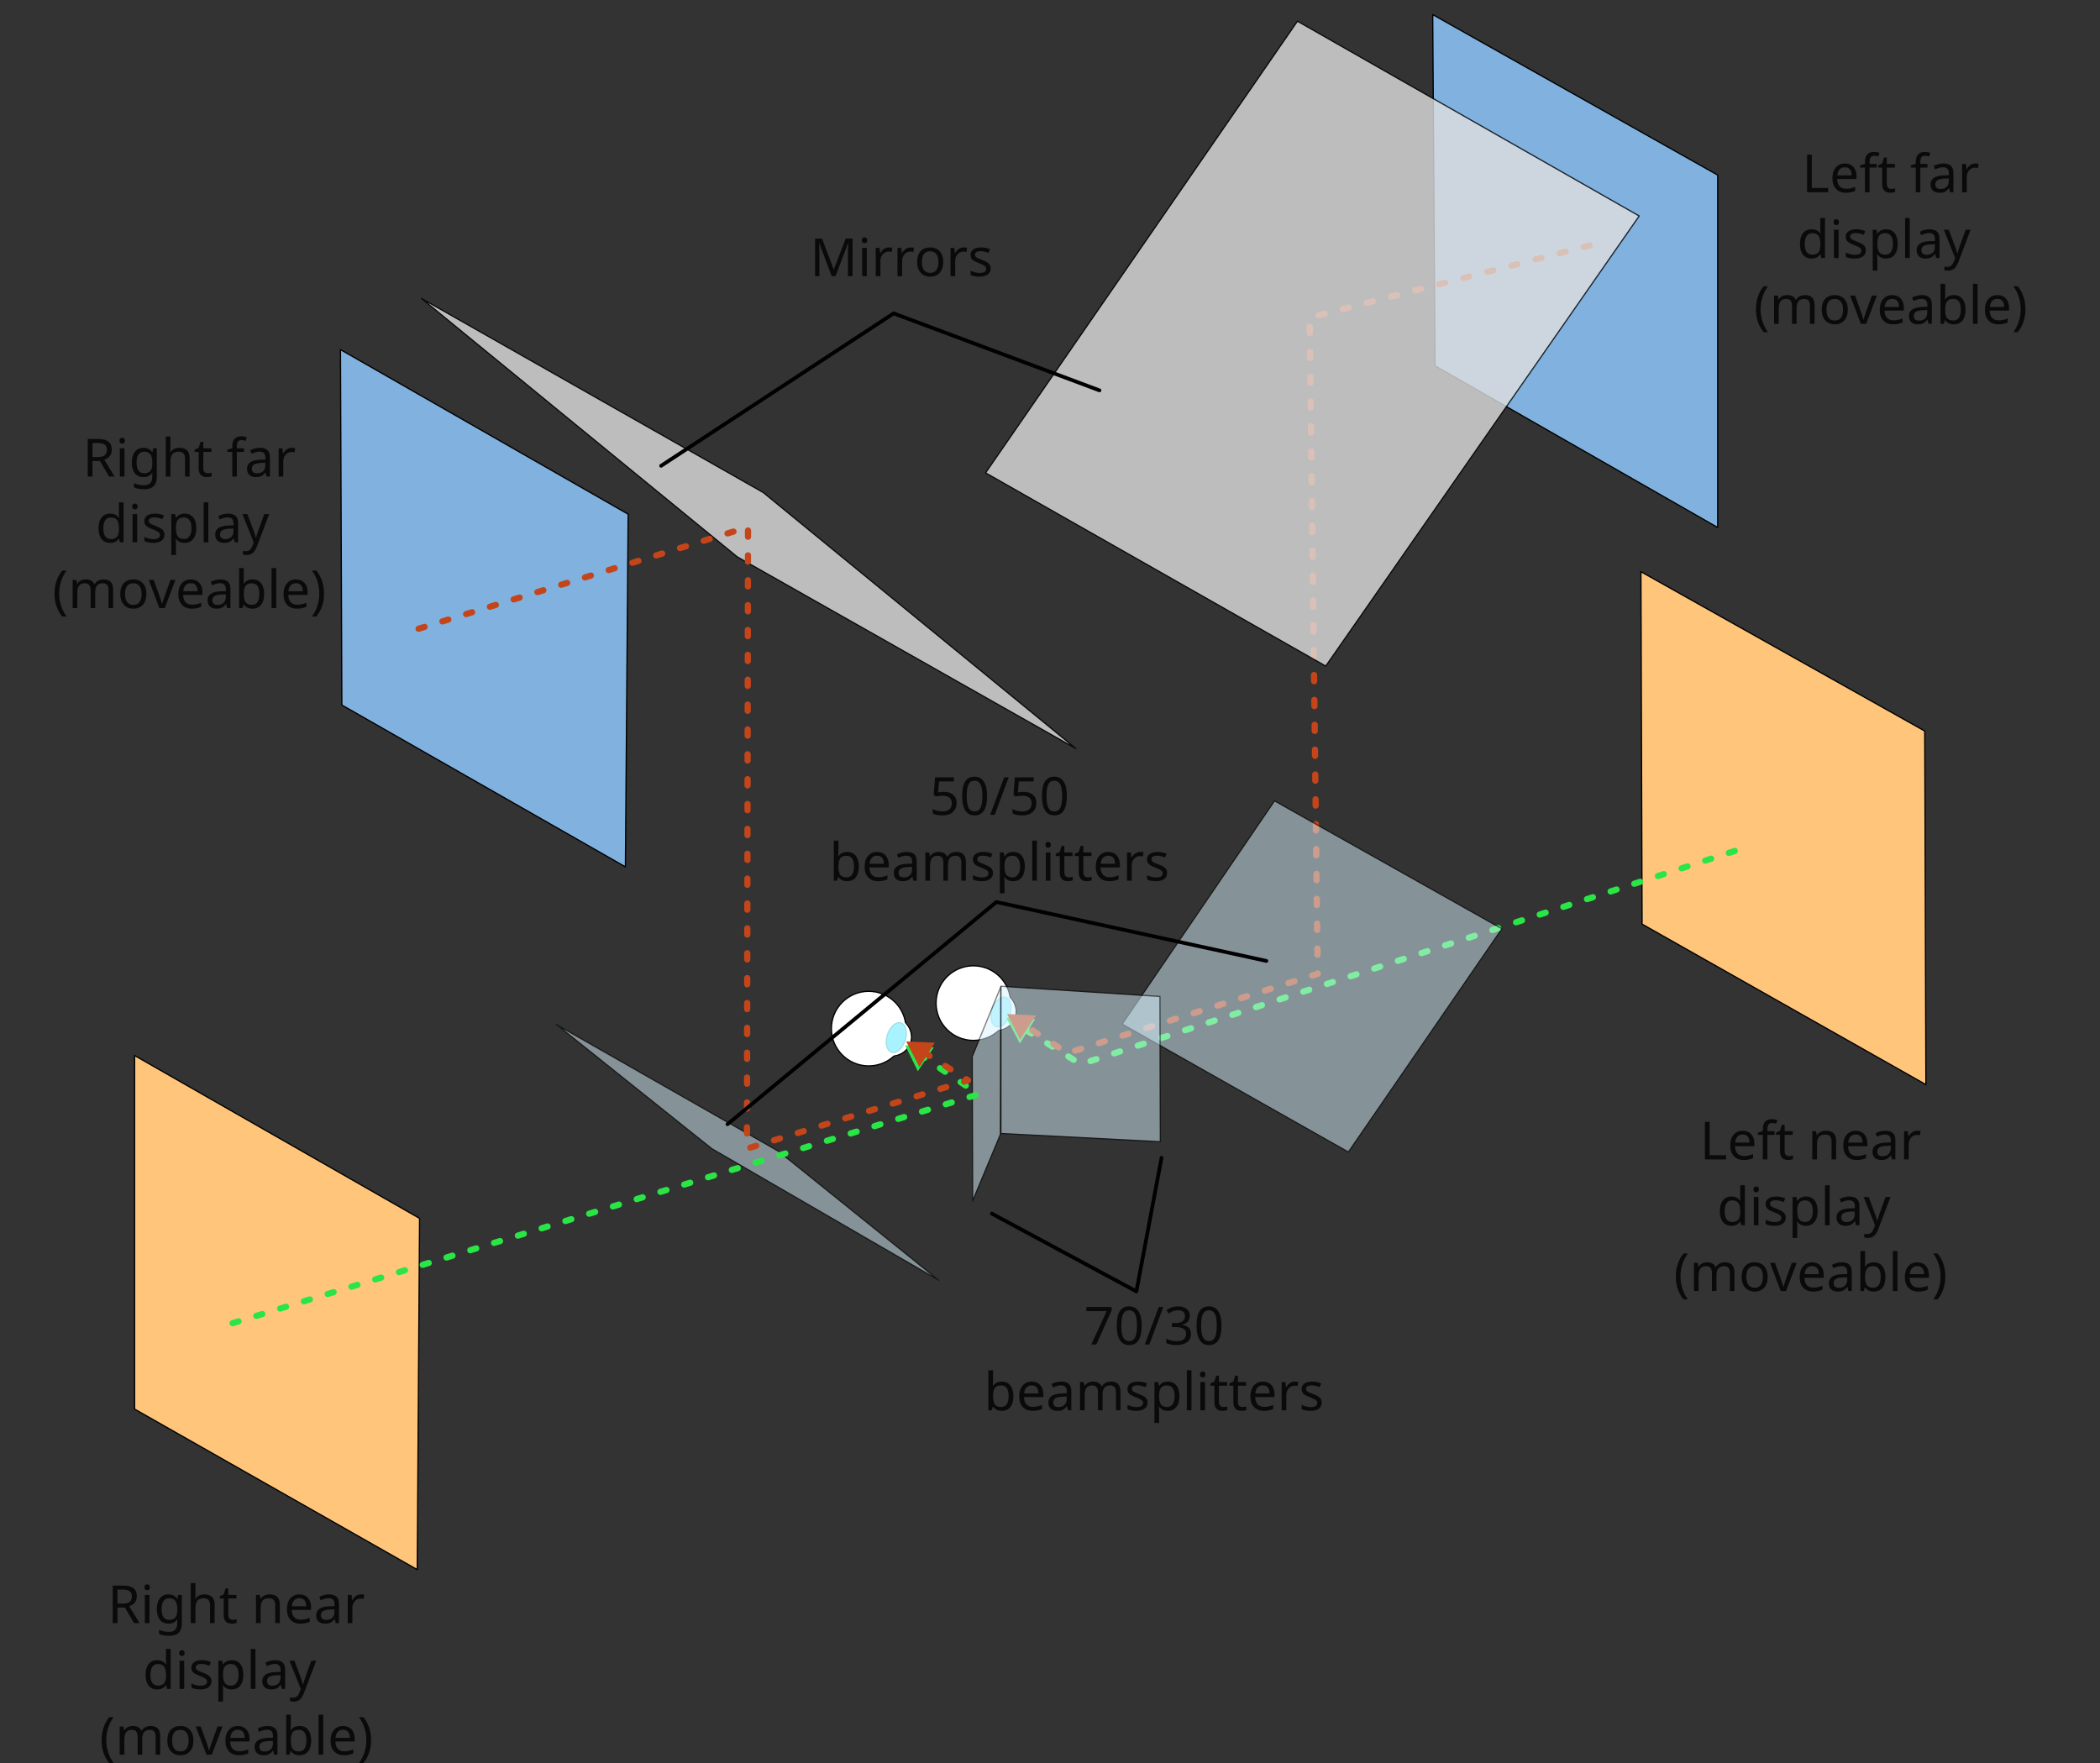 <?xml version="1.0" encoding="UTF-8" standalone="no"?>
<svg
   width="478.725pt"
   height="401.944pt"
   viewBox="0 0 478.725 401.944"
   version="1.1"
   id="svg14757"
   xmlns:xlink="http://www.w3.org/1999/xlink"
   xmlns="http://www.w3.org/2000/svg"
   xmlns:svg="http://www.w3.org/2000/svg">
  <rect x="0" y="0" width="478.725" height="401.944" fill="#333333" stroke="none"/>
  <defs
     id="defs14657">
    <filter
       id="filter-remove-color"
       x="0"
       y="0"
       width="1"
       height="1">
      <feColorMatrix
         color-interpolation-filters="sRGB"
         values="0 0 0 0 1 0 0 0 0 1 0 0 0 0 1 0 0 0 1 0"
         id="feColorMatrix14079" />
    </filter>
    <g
       id="g14170">
      <g
         id="glyph-0-0">
        <path
           d="M 1.125 -8.562 L 6.062 -8.562 L 6.062 0 L 1.125 0 Z M 1.734 -0.609 L 5.453 -0.609 L 5.453 -7.953 L 1.734 -7.953 Z M 1.734 -0.609 "
           id="path14082" />
      </g>
      <g
         id="glyph-0-1">
        <path
           d="M 2.25 -4.453 L 3.531 -4.453 C 4.227 -4.453 4.734 -4.586 5.047 -4.859 C 5.367 -5.141 5.531 -5.547 5.531 -6.078 C 5.531 -6.617 5.367 -7.016 5.047 -7.266 C 4.723 -7.516 4.195 -7.641 3.469 -7.641 L 2.25 -7.641 Z M 2.25 -3.547 L 2.25 0 L 1.172 0 L 1.172 -8.562 L 3.531 -8.562 C 4.594 -8.562 5.379 -8.359 5.891 -7.953 C 6.398 -7.555 6.656 -6.953 6.656 -6.141 C 6.656 -5.004 6.082 -4.238 4.938 -3.844 L 7.281 0 L 6.031 0 L 3.953 -3.547 Z M 2.25 -3.547 "
           id="path14085" />
      </g>
      <g
         id="glyph-0-2">
        <path
           d="M 2.078 0 L 1.016 0 L 1.016 -6.438 L 2.078 -6.438 Z M 0.938 -8.172 C 0.938 -8.41 0.992 -8.582 1.109 -8.688 C 1.234 -8.789 1.383 -8.844 1.562 -8.844 C 1.727 -8.844 1.867 -8.789 1.984 -8.688 C 2.109 -8.582 2.172 -8.41 2.172 -8.172 C 2.172 -7.941 2.109 -7.77 1.984 -7.656 C 1.867 -7.551 1.727 -7.5 1.562 -7.5 C 1.383 -7.5 1.234 -7.551 1.109 -7.656 C 0.992 -7.77 0.938 -7.941 0.938 -8.172 Z M 0.938 -8.172 "
           id="path14088" />
      </g>
      <g
         id="glyph-0-3">
        <path
           d="M 3.469 -0.75 C 4.113 -0.75 4.582 -0.922 4.875 -1.266 C 5.176 -1.617 5.328 -2.18 5.328 -2.953 L 5.328 -3.203 C 5.328 -4.066 5.176 -4.691 4.875 -5.078 C 4.582 -5.473 4.109 -5.672 3.453 -5.672 C 2.91 -5.672 2.488 -5.457 2.188 -5.031 C 1.895 -4.602 1.75 -3.988 1.75 -3.188 C 1.75 -2.395 1.891 -1.789 2.172 -1.375 C 2.461 -0.957 2.895 -0.75 3.469 -0.75 Z M 5.312 -0.062 L 5.344 -0.844 L 5.297 -0.844 C 4.867 -0.195 4.207 0.125 3.312 0.125 C 2.477 0.125 1.828 -0.164 1.359 -0.75 C 0.891 -1.332 0.656 -2.148 0.656 -3.203 C 0.656 -4.242 0.891 -5.062 1.359 -5.656 C 1.836 -6.25 2.484 -6.547 3.297 -6.547 C 4.172 -6.547 4.844 -6.223 5.312 -5.578 L 5.375 -5.578 L 5.516 -6.438 L 6.359 -6.438 L 6.359 0.109 C 6.359 1.023 6.125 1.719 5.656 2.188 C 5.188 2.656 4.461 2.891 3.484 2.891 C 2.547 2.891 1.773 2.75 1.172 2.469 L 1.172 1.5 C 1.797 1.832 2.586 2 3.547 2 C 4.086 2 4.516 1.836 4.828 1.516 C 5.148 1.203 5.312 0.758 5.312 0.188 Z M 5.312 -0.062 "
           id="path14091" />
      </g>
      <g
         id="glyph-0-4">
        <path
           d="M 5.406 0 L 5.406 -4.109 C 5.406 -4.641 5.285 -5.031 5.047 -5.281 C 4.816 -5.539 4.457 -5.672 3.969 -5.672 C 3.312 -5.672 2.832 -5.488 2.531 -5.125 C 2.227 -4.758 2.078 -4.16 2.078 -3.328 L 2.078 0 L 1.016 0 L 1.016 -9.125 L 2.078 -9.125 L 2.078 -6.453 C 2.078 -6.098 2.055 -5.797 2.016 -5.547 L 2.094 -5.547 C 2.281 -5.859 2.547 -6.102 2.891 -6.281 C 3.242 -6.457 3.645 -6.547 4.094 -6.547 C 4.875 -6.547 5.461 -6.359 5.859 -5.984 C 6.254 -5.609 6.453 -5.008 6.453 -4.188 L 6.453 0 Z M 5.406 0 "
           id="path14094" />
      </g>
      <g
         id="glyph-0-5">
        <path
           d="M 3.172 -0.75 C 3.305 -0.75 3.461 -0.758 3.641 -0.781 C 3.828 -0.812 3.969 -0.844 4.062 -0.875 L 4.062 -0.078 C 3.969 -0.023 3.816 0.02 3.609 0.062 C 3.41 0.102 3.203 0.125 2.984 0.125 C 1.734 0.125 1.109 -0.539 1.109 -1.875 L 1.109 -5.609 L 0.188 -5.609 L 0.188 -6.125 L 1.109 -6.547 L 1.531 -7.906 L 2.156 -7.906 L 2.156 -6.438 L 4.016 -6.438 L 4.016 -5.609 L 2.156 -5.609 L 2.156 -1.906 C 2.156 -1.531 2.242 -1.242 2.422 -1.047 C 2.609 -0.848 2.859 -0.75 3.172 -0.75 Z M 3.172 -0.75 "
           id="path14097" />
      </g>
      <g
         id="glyph-0-6" />
      <g
         id="glyph-0-7">
        <path
           d="M 3.984 -5.609 L 2.359 -5.609 L 2.359 0 L 1.312 0 L 1.312 -5.609 L 0.188 -5.609 L 0.188 -6.109 L 1.312 -6.469 L 1.312 -6.844 C 1.312 -7.625 1.477 -8.207 1.812 -8.594 C 2.156 -8.988 2.688 -9.188 3.406 -9.188 C 3.812 -9.188 4.223 -9.113 4.641 -8.969 L 4.359 -8.141 C 4.004 -8.254 3.688 -8.312 3.406 -8.312 C 3.051 -8.312 2.785 -8.191 2.609 -7.953 C 2.441 -7.723 2.359 -7.352 2.359 -6.844 L 2.359 -6.438 L 3.984 -6.438 Z M 3.984 -5.609 "
           id="path14101" />
      </g>
      <g
         id="glyph-0-8">
        <path
           d="M 5 0 L 4.781 -0.922 L 4.734 -0.922 C 4.422 -0.516 4.102 -0.238 3.781 -0.094 C 3.469 0.051 3.066 0.125 2.578 0.125 C 1.941 0.125 1.441 -0.039 1.078 -0.375 C 0.723 -0.707 0.547 -1.176 0.547 -1.781 C 0.547 -3.094 1.578 -3.781 3.641 -3.844 L 4.734 -3.875 L 4.734 -4.266 C 4.734 -4.754 4.625 -5.113 4.406 -5.344 C 4.195 -5.57 3.863 -5.688 3.406 -5.688 C 3.062 -5.688 2.738 -5.633 2.438 -5.531 C 2.133 -5.438 1.848 -5.328 1.578 -5.203 L 1.266 -5.984 C 1.586 -6.16 1.938 -6.297 2.312 -6.391 C 2.695 -6.492 3.078 -6.547 3.453 -6.547 C 4.234 -6.547 4.812 -6.375 5.188 -6.031 C 5.57 -5.688 5.766 -5.141 5.766 -4.391 L 5.766 0 Z M 2.812 -0.734 C 3.406 -0.734 3.867 -0.891 4.203 -1.203 C 4.547 -1.523 4.719 -1.977 4.719 -2.562 L 4.719 -3.141 L 3.766 -3.109 C 3.023 -3.078 2.484 -2.957 2.141 -2.75 C 1.805 -2.539 1.641 -2.219 1.641 -1.781 C 1.641 -1.438 1.742 -1.176 1.953 -1 C 2.16 -0.82 2.445 -0.734 2.812 -0.734 Z M 2.812 -0.734 "
           id="path14104" />
      </g>
      <g
         id="glyph-0-9">
        <path
           d="M 4.016 -6.547 C 4.305 -6.547 4.562 -6.523 4.781 -6.484 L 4.641 -5.516 C 4.41 -5.566 4.18 -5.594 3.953 -5.594 C 3.609 -5.594 3.289 -5.5 3 -5.312 C 2.707 -5.125 2.477 -4.863 2.312 -4.531 C 2.156 -4.195 2.078 -3.832 2.078 -3.438 L 2.078 0 L 1.016 0 L 1.016 -6.438 L 1.891 -6.438 L 2 -5.25 L 2.047 -5.25 C 2.297 -5.676 2.586 -6 2.922 -6.219 C 3.254 -6.438 3.617 -6.547 4.016 -6.547 Z M 4.016 -6.547 "
           id="path14107" />
      </g>
      <g
         id="glyph-0-10">
        <path
           d="M 3.297 0.125 C 2.461 0.125 1.812 -0.164 1.344 -0.75 C 0.883 -1.332 0.656 -2.148 0.656 -3.203 C 0.656 -4.254 0.883 -5.07 1.344 -5.656 C 1.812 -6.25 2.469 -6.547 3.312 -6.547 C 4.176 -6.547 4.836 -6.234 5.297 -5.609 L 5.375 -5.609 C 5.363 -5.68 5.348 -5.832 5.328 -6.062 C 5.305 -6.301 5.297 -6.461 5.297 -6.547 L 5.297 -9.125 L 6.359 -9.125 L 6.359 0 L 5.516 0 L 5.344 -0.859 L 5.297 -0.859 C 4.848 -0.203 4.18 0.125 3.297 0.125 Z M 3.469 -0.75 C 4.113 -0.75 4.582 -0.926 4.875 -1.281 C 5.164 -1.633 5.312 -2.207 5.312 -3 L 5.312 -3.188 C 5.312 -4.082 5.16 -4.719 4.859 -5.094 C 4.566 -5.477 4.098 -5.672 3.453 -5.672 C 2.91 -5.672 2.488 -5.457 2.188 -5.031 C 1.895 -4.602 1.75 -3.988 1.75 -3.188 C 1.75 -2.383 1.895 -1.773 2.188 -1.359 C 2.488 -0.953 2.914 -0.75 3.469 -0.75 Z M 3.469 -0.75 "
           id="path14110" />
      </g>
      <g
         id="glyph-0-11">
        <path
           d="M 5.203 -1.781 C 5.203 -1.176 4.977 -0.707 4.531 -0.375 C 4.082 -0.039 3.453 0.125 2.641 0.125 C 1.797 0.125 1.125 -0.008 0.625 -0.281 L 0.625 -1.25 C 1.332 -0.906 2.016 -0.734 2.672 -0.734 C 3.203 -0.734 3.586 -0.816 3.828 -0.984 C 4.066 -1.16 4.188 -1.395 4.188 -1.688 C 4.188 -1.938 4.07 -2.148 3.844 -2.328 C 3.613 -2.504 3.203 -2.707 2.609 -2.938 C 1.992 -3.164 1.562 -3.363 1.312 -3.531 C 1.07 -3.695 0.895 -3.883 0.781 -4.094 C 0.664 -4.301 0.609 -4.551 0.609 -4.844 C 0.609 -5.375 0.82 -5.789 1.25 -6.094 C 1.688 -6.395 2.281 -6.547 3.031 -6.547 C 3.758 -6.547 4.441 -6.406 5.078 -6.125 L 4.719 -5.281 C 4.062 -5.551 3.473 -5.688 2.953 -5.688 C 2.516 -5.688 2.18 -5.617 1.953 -5.484 C 1.734 -5.348 1.625 -5.156 1.625 -4.906 C 1.625 -4.676 1.719 -4.484 1.906 -4.328 C 2.102 -4.172 2.562 -3.957 3.281 -3.688 C 3.812 -3.488 4.203 -3.301 4.453 -3.125 C 4.711 -2.957 4.898 -2.766 5.016 -2.547 C 5.141 -2.336 5.203 -2.082 5.203 -1.781 Z M 5.203 -1.781 "
           id="path14113" />
      </g>
      <g
         id="glyph-0-12">
        <path
           d="M 4.062 0.125 C 3.195 0.125 2.535 -0.188 2.078 -0.812 L 2 -0.812 L 2.031 -0.578 C 2.062 -0.273 2.078 -0.004 2.078 0.234 L 2.078 2.891 L 1.016 2.891 L 1.016 -6.438 L 1.891 -6.438 L 2.031 -5.562 L 2.078 -5.562 C 2.328 -5.906 2.613 -6.156 2.938 -6.312 C 3.27 -6.469 3.648 -6.547 4.078 -6.547 C 4.91 -6.547 5.555 -6.254 6.016 -5.672 C 6.484 -5.098 6.719 -4.285 6.719 -3.234 C 6.719 -2.18 6.484 -1.359 6.016 -0.766 C 5.555 -0.172 4.906 0.125 4.062 0.125 Z M 3.891 -5.672 C 3.254 -5.672 2.797 -5.488 2.516 -5.125 C 2.234 -4.77 2.086 -4.207 2.078 -3.438 L 2.078 -3.234 C 2.078 -2.359 2.219 -1.723 2.5 -1.328 C 2.789 -0.941 3.266 -0.75 3.922 -0.75 C 4.453 -0.75 4.867 -0.969 5.172 -1.406 C 5.473 -1.844 5.625 -2.453 5.625 -3.234 C 5.625 -4.023 5.473 -4.629 5.172 -5.047 C 4.867 -5.461 4.441 -5.672 3.891 -5.672 Z M 3.891 -5.672 "
           id="path14116" />
      </g>
      <g
         id="glyph-0-13">
        <path
           d="M 2.078 0 L 1.016 0 L 1.016 -9.125 L 2.078 -9.125 Z M 2.078 0 "
           id="path14119" />
      </g>
      <g
         id="glyph-0-14">
        <path
           d="M 0.016 -6.438 L 1.141 -6.438 L 2.531 -2.766 C 2.82 -1.973 3.004 -1.391 3.078 -1.016 L 3.125 -1.016 C 3.156 -1.16 3.234 -1.43 3.359 -1.828 C 3.484 -2.223 3.586 -2.539 3.672 -2.781 L 4.984 -6.438 L 6.125 -6.438 L 3.344 0.891 C 3.07 1.598 2.75 2.109 2.375 2.422 C 2.008 2.734 1.555 2.891 1.016 2.891 C 0.711 2.891 0.422 2.852 0.141 2.781 L 0.141 1.953 C 0.328 1.992 0.562 2.016 0.844 2.016 C 1.176 2.016 1.457 1.922 1.688 1.734 C 1.926 1.547 2.117 1.258 2.266 0.875 L 2.609 0.031 Z M 0.016 -6.438 "
           id="path14122" />
      </g>
      <g
         id="glyph-0-15">
        <path
           d="M 0.484 -3.281 C 0.484 -4.32 0.633 -5.289 0.938 -6.188 C 1.238 -7.094 1.676 -7.883 2.25 -8.562 L 3.234 -8.562 C 2.672 -7.812 2.25 -6.984 1.969 -6.078 C 1.688 -5.18 1.547 -4.254 1.547 -3.297 C 1.547 -2.359 1.691 -1.441 1.984 -0.547 C 2.273 0.348 2.691 1.164 3.234 1.906 L 2.25 1.906 C 1.676 1.238 1.238 0.461 0.938 -0.422 C 0.633 -1.316 0.484 -2.27 0.484 -3.281 Z M 0.484 -3.281 "
           id="path14125" />
      </g>
      <g
         id="glyph-0-16">
        <path
           d="M 9.203 0 L 9.203 -4.141 C 9.203 -5.16 8.77 -5.672 7.906 -5.672 C 7.301 -5.672 6.859 -5.492 6.578 -5.141 C 6.297 -4.797 6.156 -4.266 6.156 -3.547 L 6.156 0 L 5.109 0 L 5.109 -4.141 C 5.109 -4.648 5 -5.031 4.781 -5.281 C 4.57 -5.539 4.242 -5.672 3.797 -5.672 C 3.203 -5.672 2.766 -5.488 2.484 -5.125 C 2.211 -4.758 2.078 -4.16 2.078 -3.328 L 2.078 0 L 1.016 0 L 1.016 -6.438 L 1.875 -6.438 L 2.031 -5.562 L 2.094 -5.562 C 2.27 -5.875 2.523 -6.113 2.859 -6.281 C 3.191 -6.457 3.566 -6.547 3.984 -6.547 C 4.992 -6.547 5.648 -6.188 5.953 -5.469 L 6.016 -5.469 C 6.223 -5.812 6.504 -6.078 6.859 -6.266 C 7.211 -6.453 7.617 -6.547 8.078 -6.547 C 8.805 -6.547 9.348 -6.359 9.703 -5.984 C 10.066 -5.609 10.25 -5.008 10.25 -4.188 L 10.25 0 Z M 9.203 0 "
           id="path14128" />
      </g>
      <g
         id="glyph-0-17">
        <path
           d="M 6.609 -3.234 C 6.609 -2.18 6.344 -1.359 5.812 -0.766 C 5.281 -0.172 4.547 0.125 3.609 0.125 C 3.023 0.125 2.508 -0.008 2.062 -0.281 C 1.613 -0.562 1.266 -0.953 1.016 -1.453 C 0.773 -1.961 0.656 -2.555 0.656 -3.234 C 0.656 -4.273 0.914 -5.086 1.438 -5.672 C 1.969 -6.254 2.707 -6.547 3.656 -6.547 C 4.562 -6.547 5.281 -6.25 5.812 -5.656 C 6.344 -5.062 6.609 -4.254 6.609 -3.234 Z M 1.75 -3.234 C 1.75 -2.422 1.906 -1.801 2.219 -1.375 C 2.539 -0.957 3.016 -0.75 3.641 -0.75 C 4.254 -0.75 4.719 -0.957 5.031 -1.375 C 5.352 -1.801 5.516 -2.422 5.516 -3.234 C 5.516 -4.035 5.352 -4.641 5.031 -5.047 C 4.707 -5.461 4.238 -5.672 3.625 -5.672 C 2.375 -5.672 1.75 -4.859 1.75 -3.234 Z M 1.75 -3.234 "
           id="path14131" />
      </g>
      <g
         id="glyph-0-18">
        <path
           d="M 2.438 0 L 0 -6.438 L 1.125 -6.438 L 2.5 -2.641 C 2.77 -1.879 2.941 -1.312 3.016 -0.938 L 3.062 -0.938 C 3.07 -0.988 3.082 -1.047 3.094 -1.109 C 3.113 -1.172 3.133 -1.238 3.156 -1.312 C 3.188 -1.395 3.332 -1.836 3.594 -2.641 L 4.969 -6.438 L 6.094 -6.438 L 3.656 0 Z M 2.438 0 "
           id="path14134" />
      </g>
      <g
         id="glyph-0-19">
        <path
           d="M 3.75 0.125 C 2.789 0.125 2.035 -0.164 1.484 -0.75 C 0.93 -1.344 0.656 -2.148 0.656 -3.172 C 0.656 -4.203 0.91 -5.02 1.422 -5.625 C 1.941 -6.238 2.633 -6.547 3.5 -6.547 C 4.312 -6.547 4.957 -6.285 5.438 -5.766 C 5.914 -5.242 6.156 -4.539 6.156 -3.656 L 6.156 -3.016 L 1.75 -3.016 C 1.77 -2.285 1.957 -1.727 2.312 -1.344 C 2.664 -0.969 3.16 -0.781 3.797 -0.781 C 4.141 -0.781 4.469 -0.812 4.781 -0.875 C 5.094 -0.938 5.453 -1.051 5.859 -1.219 L 5.859 -0.297 C 5.504 -0.148 5.172 -0.047 4.859 0.016 C 4.547 0.086 4.176 0.125 3.75 0.125 Z M 3.5 -5.688 C 2.988 -5.688 2.586 -5.523 2.297 -5.203 C 2.004 -4.879 1.832 -4.426 1.781 -3.844 L 5.047 -3.844 C 5.047 -4.445 4.91 -4.906 4.641 -5.219 C 4.367 -5.531 3.988 -5.688 3.5 -5.688 Z M 3.5 -5.688 "
           id="path14137" />
      </g>
      <g
         id="glyph-0-20">
        <path
           d="M 4.062 -6.547 C 4.914 -6.547 5.57 -6.25 6.031 -5.656 C 6.488 -5.07 6.719 -4.258 6.719 -3.219 C 6.719 -2.156 6.484 -1.332 6.016 -0.75 C 5.547 -0.164 4.895 0.125 4.062 0.125 C 3.633 0.125 3.25 0.047 2.906 -0.109 C 2.562 -0.273 2.285 -0.508 2.078 -0.812 L 2 -0.812 C 1.875 -0.344 1.801 -0.07 1.781 0 L 1.016 0 L 1.016 -9.125 L 2.078 -9.125 L 2.078 -6.906 C 2.078 -6.457 2.055 -6.016 2.016 -5.578 L 2.078 -5.578 C 2.504 -6.223 3.164 -6.547 4.062 -6.547 Z M 3.891 -5.672 C 3.242 -5.672 2.781 -5.484 2.5 -5.109 C 2.219 -4.742 2.078 -4.125 2.078 -3.25 L 2.078 -3.203 C 2.078 -2.328 2.219 -1.695 2.5 -1.312 C 2.789 -0.938 3.266 -0.75 3.922 -0.75 C 4.492 -0.75 4.922 -0.961 5.203 -1.391 C 5.484 -1.816 5.625 -2.43 5.625 -3.234 C 5.625 -4.047 5.484 -4.656 5.203 -5.062 C 4.922 -5.469 4.484 -5.672 3.891 -5.672 Z M 3.891 -5.672 "
           id="path14140" />
      </g>
      <g
         id="glyph-0-21">
        <path
           d="M 3.125 -3.281 C 3.125 -2.258 2.969 -1.301 2.656 -0.406 C 2.352 0.477 1.922 1.25 1.359 1.906 L 0.375 1.906 C 0.914 1.164 1.328 0.348 1.609 -0.547 C 1.898 -1.441 2.047 -2.359 2.047 -3.297 C 2.047 -4.254 1.906 -5.18 1.625 -6.078 C 1.344 -6.984 0.922 -7.812 0.359 -8.562 L 1.359 -8.562 C 1.93 -7.883 2.367 -7.094 2.672 -6.188 C 2.973 -5.281 3.125 -4.312 3.125 -3.281 Z M 3.125 -3.281 "
           id="path14143" />
      </g>
      <g
         id="glyph-0-22">
        <path
           d="M 5.406 0 L 5.406 -4.109 C 5.406 -4.641 5.285 -5.031 5.047 -5.281 C 4.816 -5.539 4.457 -5.672 3.969 -5.672 C 3.301 -5.672 2.816 -5.488 2.516 -5.125 C 2.223 -4.758 2.078 -4.16 2.078 -3.328 L 2.078 0 L 1.016 0 L 1.016 -6.438 L 1.875 -6.438 L 2.031 -5.562 L 2.094 -5.562 C 2.289 -5.875 2.566 -6.113 2.922 -6.281 C 3.285 -6.457 3.68 -6.547 4.109 -6.547 C 4.898 -6.547 5.488 -6.352 5.875 -5.969 C 6.258 -5.594 6.453 -5 6.453 -4.188 L 6.453 0 Z M 5.406 0 "
           id="path14146" />
      </g>
      <g
         id="glyph-0-23">
        <path
           d="M 1.172 0 L 1.172 -8.562 L 2.25 -8.562 L 2.25 -0.969 L 5.984 -0.969 L 5.984 0 Z M 1.172 0 "
           id="path14149" />
      </g>
      <g
         id="glyph-0-24">
        <path
           d="M 4.953 0 L 2.125 -7.516 L 2.078 -7.516 C 2.129 -6.891 2.156 -6.117 2.156 -5.203 L 2.156 0 L 1.172 0 L 1.172 -8.562 L 2.766 -8.562 L 5.406 -1.547 L 5.453 -1.547 L 8.141 -8.562 L 9.719 -8.562 L 9.719 0 L 8.656 0 L 8.656 -5.266 C 8.656 -5.848 8.68 -6.594 8.734 -7.5 L 8.688 -7.5 L 5.828 0 Z M 4.953 0 "
           id="path14152" />
      </g>
      <g
         id="glyph-0-25">
        <path
           d="M 1.641 0 L 5.156 -7.609 L 0.531 -7.609 L 0.531 -8.562 L 6.281 -8.562 L 6.281 -7.75 L 2.797 0 Z M 1.641 0 "
           id="path14155" />
      </g>
      <g
         id="glyph-0-26">
        <path
           d="M 6.281 -4.297 C 6.281 -2.805 6.039 -1.695 5.562 -0.969 C 5.094 -0.238 4.379 0.125 3.422 0.125 C 2.492 0.125 1.789 -0.25 1.312 -1 C 0.832 -1.75 0.594 -2.848 0.594 -4.297 C 0.594 -5.785 0.82 -6.891 1.281 -7.609 C 1.738 -8.336 2.453 -8.703 3.422 -8.703 C 4.348 -8.703 5.055 -8.328 5.547 -7.578 C 6.035 -6.828 6.281 -5.734 6.281 -4.297 Z M 1.641 -4.297 C 1.641 -3.055 1.781 -2.16 2.062 -1.609 C 2.352 -1.055 2.805 -0.781 3.422 -0.781 C 4.047 -0.781 4.5 -1.062 4.781 -1.625 C 5.062 -2.188 5.203 -3.078 5.203 -4.297 C 5.203 -5.492 5.062 -6.375 4.781 -6.938 C 4.5 -7.508 4.047 -7.797 3.422 -7.797 C 2.797 -7.797 2.344 -7.52 2.062 -6.969 C 1.781 -6.414 1.641 -5.523 1.641 -4.297 Z M 1.641 -4.297 "
           id="path14158" />
      </g>
      <g
         id="glyph-0-27">
        <path
           d="M 4.344 -8.562 L 1.156 0 L 0.125 0 L 3.312 -8.562 Z M 4.344 -8.562 "
           id="path14161" />
      </g>
      <g
         id="glyph-0-28">
        <path
           d="M 5.922 -6.562 C 5.922 -6.02 5.766 -5.57 5.453 -5.219 C 5.148 -4.863 4.711 -4.629 4.141 -4.516 L 4.141 -4.469 C 4.828 -4.383 5.336 -4.164 5.672 -3.812 C 6.016 -3.457 6.188 -3 6.188 -2.438 C 6.188 -1.625 5.898 -0.992 5.328 -0.547 C 4.766 -0.098 3.953 0.125 2.891 0.125 C 2.441 0.125 2.023 0.086 1.641 0.016 C 1.266 -0.047 0.898 -0.164 0.547 -0.344 L 0.547 -1.328 C 0.898 -1.148 1.285 -1.008 1.703 -0.906 C 2.117 -0.812 2.52 -0.766 2.906 -0.766 C 4.352 -0.766 5.078 -1.332 5.078 -2.469 C 5.078 -3.469 4.273 -3.969 2.672 -3.969 L 1.844 -3.969 L 1.844 -4.875 L 2.688 -4.875 C 3.363 -4.875 3.891 -5.016 4.266 -5.297 C 4.641 -5.586 4.828 -5.988 4.828 -6.5 C 4.828 -6.906 4.691 -7.223 4.422 -7.453 C 4.148 -7.68 3.77 -7.797 3.281 -7.797 C 2.895 -7.797 2.539 -7.742 2.219 -7.641 C 1.895 -7.535 1.523 -7.348 1.109 -7.078 L 0.594 -7.797 C 0.938 -8.078 1.336 -8.297 1.797 -8.453 C 2.254 -8.609 2.742 -8.688 3.266 -8.688 C 4.098 -8.688 4.75 -8.492 5.219 -8.109 C 5.688 -7.734 5.922 -7.219 5.922 -6.562 Z M 5.922 -6.562 "
           id="path14164" />
      </g>
      <g
         id="glyph-0-29">
        <path
           d="M 3.297 -5.25 C 4.191 -5.25 4.895 -5.023 5.406 -4.578 C 5.926 -4.129 6.188 -3.516 6.188 -2.734 C 6.188 -1.848 5.898 -1.148 5.328 -0.641 C 4.766 -0.129 3.984 0.125 2.984 0.125 C 2.023 0.125 1.281 -0.031 0.75 -0.344 L 0.75 -1.344 C 1.039 -1.164 1.391 -1.023 1.797 -0.922 C 2.203 -0.828 2.598 -0.781 2.984 -0.781 C 3.66 -0.781 4.18 -0.938 4.547 -1.25 C 4.91 -1.57 5.094 -2.031 5.094 -2.625 C 5.094 -3.781 4.379 -4.359 2.953 -4.359 C 2.492 -4.359 2.004 -4.301 1.484 -4.188 L 0.969 -4.531 L 1.281 -8.562 L 5.578 -8.562 L 5.578 -7.609 L 2.188 -7.609 L 1.984 -5.125 C 2.43 -5.207 2.867 -5.25 3.297 -5.25 Z M 3.297 -5.25 "
           id="path14167" />
      </g>
    </g>
    <mask
       id="mask-0">
      <g
         filter="url(#filter-remove-color)"
         id="g14174">
        <rect
           x="-47.872"
           y="-40.194"
           width="574.47"
           height="482.333"
           fill="rgb(0%, 0%, 0%)"
           fill-opacity="0.5"
           id="rect14172" />
      </g>
    </mask>
    <clipPath
       id="clip-0">
      <rect
         x="0"
         y="0"
         width="479"
         height="402"
         id="rect14177" />
    </clipPath>
    <g
       id="source-1051674"
       clip-path="url(#clip-0)">
      <path
         fill-rule="nonzero"
         fill="rgb(84.705%, 95.685%, 100%)"
         fill-opacity="1"
         stroke-width="0.283"
         stroke-linecap="round"
         stroke-linejoin="round"
         stroke="rgb(0%, 0%, 0%)"
         stroke-opacity="1"
         stroke-miterlimit="4"
         d="M 126.82 233.57 L 162.258 261.883 L 214.008 291.883 L 177.445 262.445 Z M 126.82 233.57 "
         id="path14180" />
    </g>
    <mask
       id="mask-1">
      <g
         filter="url(#filter-remove-color)"
         id="g14185">
        <rect
           x="-47.872"
           y="-40.194"
           width="574.47"
           height="482.333"
           fill="rgb(0%, 0%, 0%)"
           fill-opacity="0.5"
           id="rect14183" />
      </g>
    </mask>
    <clipPath
       id="clip-1">
      <rect
         x="0"
         y="0"
         width="479"
         height="402"
         id="rect14188" />
    </clipPath>
    <g
       id="source-1051677"
       clip-path="url(#clip-1)">
      <path
         fill-rule="nonzero"
         fill="rgb(84.705%, 95.685%, 100%)"
         fill-opacity="1"
         stroke-width="0.283"
         stroke-linecap="round"
         stroke-linejoin="round"
         stroke="rgb(0%, 0%, 0%)"
         stroke-opacity="1"
         stroke-miterlimit="4"
         d="M 221.719 273.824 L 228.074 258.602 L 228.164 224.934 L 221.629 240.871 Z M 221.719 273.824 "
         id="path14191" />
    </g>
    <mask
       id="mask-2">
      <g
         filter="url(#filter-remove-color)"
         id="g14196">
        <rect
           x="-47.872"
           y="-40.194"
           width="574.47"
           height="482.333"
           fill="rgb(0%, 0%, 0%)"
           fill-opacity="0.8"
           id="rect14194" />
      </g>
    </mask>
    <clipPath
       id="clip-2">
      <rect
         x="0"
         y="0"
         width="479"
         height="402"
         id="rect14199" />
    </clipPath>
    <g
       id="source-1051680"
       clip-path="url(#clip-2)">
      <path
         fill-rule="nonzero"
         fill="rgb(87.842%, 87.842%, 87.842%)"
         fill-opacity="1"
         stroke-width="0.283"
         stroke-linecap="round"
         stroke-linejoin="round"
         stroke="rgb(0%, 0%, 0%)"
         stroke-opacity="1"
         stroke-miterlimit="4"
         d="M 96.086 68.047 L 173.988 112.281 L 245.27 170.668 L 168.078 126.969 Z M 96.086 68.047 "
         id="path14202" />
    </g>
    <mask
       id="mask-3">
      <g
         filter="url(#filter-remove-color)"
         id="g14207">
        <rect
           x="-47.872"
           y="-40.194"
           width="574.47"
           height="482.333"
           fill="rgb(0%, 0%, 0%)"
           fill-opacity="0.5"
           id="rect14205" />
      </g>
    </mask>
    <clipPath
       id="clip-3">
      <rect
         x="0"
         y="0"
         width="479"
         height="402"
         id="rect14210" />
    </clipPath>
    <g
       id="source-1051683"
       clip-path="url(#clip-3)">
      <path
         fill-rule="nonzero"
         fill="rgb(84.705%, 95.685%, 100%)"
         fill-opacity="1"
         stroke-width="0.283"
         stroke-linecap="round"
         stroke-linejoin="round"
         stroke="rgb(0%, 0%, 0%)"
         stroke-opacity="1"
         stroke-miterlimit="4"
         d="M 290.547 182.574 L 342.383 211.742 L 307.383 262.652 L 255.809 233.484 Z M 290.547 182.574 "
         id="path14213" />
    </g>
    <mask
       id="mask-4">
      <g
         filter="url(#filter-remove-color)"
         id="g14218">
        <rect
           x="-47.872"
           y="-40.194"
           width="574.47"
           height="482.333"
           fill="rgb(0%, 0%, 0%)"
           fill-opacity="0.5"
           id="rect14216" />
      </g>
    </mask>
    <clipPath
       id="clip-4">
      <rect
         x="0"
         y="0"
         width="479"
         height="402"
         id="rect14221" />
    </clipPath>
    <g
       id="source-1051686"
       clip-path="url(#clip-4)">
      <path
         fill-rule="nonzero"
         fill="rgb(84.705%, 95.685%, 100%)"
         fill-opacity="1"
         stroke-width="0.283"
         stroke-linecap="round"
         stroke-linejoin="round"
         stroke="rgb(0%, 0%, 0%)"
         stroke-opacity="1"
         stroke-miterlimit="4"
         d="M 228.164 224.844 L 228.164 258.422 L 264.523 260.305 L 264.434 227.172 Z M 228.164 224.844 "
         id="path14224" />
    </g>
    <mask
       id="mask-5">
      <g
         filter="url(#filter-remove-color)"
         id="g14229">
        <rect
           x="-47.872"
           y="-40.194"
           width="574.47"
           height="482.333"
           fill="rgb(0%, 0%, 0%)"
           fill-opacity="0.8"
           id="rect14227" />
      </g>
    </mask>
    <clipPath
       id="clip-5">
      <rect
         x="0"
         y="0"
         width="479"
         height="402"
         id="rect14232" />
    </clipPath>
    <g
       id="source-1051689"
       clip-path="url(#clip-5)">
      <path
         fill-rule="nonzero"
         fill="rgb(87.842%, 87.842%, 87.842%)"
         fill-opacity="1"
         stroke-width="0.283"
         stroke-linecap="round"
         stroke-linejoin="round"
         stroke="rgb(0%, 0%, 0%)"
         stroke-opacity="1"
         stroke-miterlimit="4"
         d="M 295.773 4.828 L 373.68 49.242 L 302.219 151.863 L 224.672 107.805 Z M 295.773 4.828 "
         id="path14235" />
    </g>
    <mask
       id="mask-6">
      <g
         filter="url(#filter-remove-color)"
         id="g14240">
        <rect
           x="-47.872"
           y="-40.194"
           width="574.47"
           height="482.333"
           fill="rgb(0%, 0%, 0%)"
           fill-opacity="0.8"
           id="rect14238" />
      </g>
    </mask>
    <clipPath
       id="clip-6">
      <rect
         x="0"
         y="0"
         width="479"
         height="402"
         id="rect14243" />
    </clipPath>
    <g
       id="source-1051692"
       clip-path="url(#clip-6)">
      <g
         fill="rgb(0%, 0%, 0%)"
         fill-opacity="1"
         id="g14264">
        <use
           xlink:href="#glyph-0-1"
           x="18.83"
           y="108.645"
           id="use14246" />
        <use
           xlink:href="#glyph-0-2"
           x="26.295"
           y="108.645"
           id="use14248" />
        <use
           xlink:href="#glyph-0-3"
           x="29.388"
           y="108.645"
           id="use14250" />
        <use
           xlink:href="#glyph-0-4"
           x="36.771"
           y="108.645"
           id="use14252" />
        <use
           xlink:href="#glyph-0-5"
           x="44.189"
           y="108.645"
           id="use14254" />
        <use
           xlink:href="#glyph-0-6"
           x="48.519"
           y="108.645"
           id="use14256" />
        <use
           xlink:href="#glyph-0-7"
           x="51.636"
           y="108.645"
           id="use14258" />
        <use
           xlink:href="#glyph-0-8"
           x="55.767"
           y="108.645"
           id="use14260" />
        <use
           xlink:href="#glyph-0-9"
           x="62.5"
           y="108.645"
           id="use14262" />
      </g>
      <g
         fill="rgb(0%, 0%, 0%)"
         fill-opacity="1"
         id="g14282">
        <use
           xlink:href="#glyph-0-10"
           x="21.809"
           y="123.645"
           id="use14266" />
        <use
           xlink:href="#glyph-0-2"
           x="29.192"
           y="123.645"
           id="use14268" />
        <use
           xlink:href="#glyph-0-11"
           x="32.286"
           y="123.645"
           id="use14270" />
        <use
           xlink:href="#glyph-0-12"
           x="38.034"
           y="123.645"
           id="use14272" />
        <use
           xlink:href="#glyph-0-13"
           x="45.417"
           y="123.645"
           id="use14274" />
        <use
           xlink:href="#glyph-0-8"
           x="48.51"
           y="123.645"
           id="use14276" />
        <use
           xlink:href="#glyph-0-14"
           x="55.243"
           y="123.645"
           id="use14278" />
        <use
           xlink:href="#glyph-0-6"
           x="61.36"
           y="123.645"
           id="use14280" />
      </g>
      <g
         fill="rgb(0%, 0%, 0%)"
         fill-opacity="1"
         id="g14290">
        <use
           xlink:href="#glyph-0-15"
           x="11.945"
           y="138.645"
           id="use14284" />
        <use
           xlink:href="#glyph-0-16"
           x="15.543"
           y="138.645"
           id="use14286" />
        <use
           xlink:href="#glyph-0-17"
           x="26.763"
           y="138.645"
           id="use14288" />
      </g>
      <g
         fill="rgb(0%, 0%, 0%)"
         fill-opacity="1"
         id="g14306">
        <use
           xlink:href="#glyph-0-18"
           x="33.903"
           y="138.645"
           id="use14292" />
        <use
           xlink:href="#glyph-0-19"
           x="39.997"
           y="138.645"
           id="use14294" />
        <use
           xlink:href="#glyph-0-8"
           x="46.764"
           y="138.645"
           id="use14296" />
        <use
           xlink:href="#glyph-0-20"
           x="53.497"
           y="138.645"
           id="use14298" />
        <use
           xlink:href="#glyph-0-13"
           x="60.88"
           y="138.645"
           id="use14300" />
        <use
           xlink:href="#glyph-0-19"
           x="63.973"
           y="138.645"
           id="use14302" />
        <use
           xlink:href="#glyph-0-21"
           x="70.741"
           y="138.645"
           id="use14304" />
      </g>
    </g>
    <mask
       id="mask-7">
      <g
         filter="url(#filter-remove-color)"
         id="g14311">
        <rect
           x="-47.872"
           y="-40.194"
           width="574.47"
           height="482.333"
           fill="rgb(0%, 0%, 0%)"
           fill-opacity="0.8"
           id="rect14309" />
      </g>
    </mask>
    <clipPath
       id="clip-7">
      <path
         clip-rule="nonzero"
         d="M 23 391 L 45 391 L 45 401.945 L 23 401.945 Z M 23 391 "
         id="path14314" />
    </clipPath>
    <clipPath
       id="clip-8">
      <path
         clip-rule="nonzero"
         d="M 44 390 L 85 390 L 85 401.945 L 44 401.945 Z M 44 390 "
         id="path14317" />
    </clipPath>
    <clipPath
       id="clip-9">
      <rect
         x="0"
         y="0"
         width="479"
         height="402"
         id="rect14320" />
    </clipPath>
    <g
       id="source-1051695"
       clip-path="url(#clip-9)">
      <g
         fill="rgb(0%, 0%, 0%)"
         fill-opacity="1"
         id="g14343">
        <use
           xlink:href="#glyph-0-1"
           x="24.529"
           y="370.046"
           id="use14323" />
        <use
           xlink:href="#glyph-0-2"
           x="31.994"
           y="370.046"
           id="use14325" />
        <use
           xlink:href="#glyph-0-3"
           x="35.088"
           y="370.046"
           id="use14327" />
        <use
           xlink:href="#glyph-0-4"
           x="42.471"
           y="370.046"
           id="use14329" />
        <use
           xlink:href="#glyph-0-5"
           x="49.889"
           y="370.046"
           id="use14331" />
        <use
           xlink:href="#glyph-0-6"
           x="54.219"
           y="370.046"
           id="use14333" />
        <use
           xlink:href="#glyph-0-22"
           x="57.336"
           y="370.046"
           id="use14335" />
        <use
           xlink:href="#glyph-0-19"
           x="64.754"
           y="370.046"
           id="use14337" />
        <use
           xlink:href="#glyph-0-8"
           x="71.521"
           y="370.046"
           id="use14339" />
        <use
           xlink:href="#glyph-0-9"
           x="78.254"
           y="370.046"
           id="use14341" />
      </g>
      <g
         fill="rgb(0%, 0%, 0%)"
         fill-opacity="1"
         id="g14361">
        <use
           xlink:href="#glyph-0-10"
           x="32.536"
           y="385.046"
           id="use14345" />
        <use
           xlink:href="#glyph-0-2"
           x="39.919"
           y="385.046"
           id="use14347" />
        <use
           xlink:href="#glyph-0-11"
           x="43.013"
           y="385.046"
           id="use14349" />
        <use
           xlink:href="#glyph-0-12"
           x="48.761"
           y="385.046"
           id="use14351" />
        <use
           xlink:href="#glyph-0-13"
           x="56.144"
           y="385.046"
           id="use14353" />
        <use
           xlink:href="#glyph-0-8"
           x="59.237"
           y="385.046"
           id="use14355" />
        <use
           xlink:href="#glyph-0-14"
           x="65.97"
           y="385.046"
           id="use14357" />
        <use
           xlink:href="#glyph-0-6"
           x="72.087"
           y="385.046"
           id="use14359" />
      </g>
      <g
         clip-path="url(#clip-7)"
         id="g14371">
        <g
           fill="rgb(0%, 0%, 0%)"
           fill-opacity="1"
           id="g14369">
          <use
             xlink:href="#glyph-0-15"
             x="22.672"
             y="400.046"
             id="use14363" />
          <use
             xlink:href="#glyph-0-16"
             x="26.27"
             y="400.046"
             id="use14365" />
          <use
             xlink:href="#glyph-0-17"
             x="37.49"
             y="400.046"
             id="use14367" />
        </g>
      </g>
      <g
         clip-path="url(#clip-8)"
         id="g14389">
        <g
           fill="rgb(0%, 0%, 0%)"
           fill-opacity="1"
           id="g14387">
          <use
             xlink:href="#glyph-0-18"
             x="44.63"
             y="400.046"
             id="use14373" />
          <use
             xlink:href="#glyph-0-19"
             x="50.724"
             y="400.046"
             id="use14375" />
          <use
             xlink:href="#glyph-0-8"
             x="57.491"
             y="400.046"
             id="use14377" />
          <use
             xlink:href="#glyph-0-20"
             x="64.224"
             y="400.046"
             id="use14379" />
          <use
             xlink:href="#glyph-0-13"
             x="71.607"
             y="400.046"
             id="use14381" />
          <use
             xlink:href="#glyph-0-19"
             x="74.7"
             y="400.046"
             id="use14383" />
          <use
             xlink:href="#glyph-0-21"
             x="81.468"
             y="400.046"
             id="use14385" />
        </g>
      </g>
    </g>
    <mask
       id="mask-8">
      <g
         filter="url(#filter-remove-color)"
         id="g14394">
        <rect
           x="-47.872"
           y="-40.194"
           width="574.47"
           height="482.333"
           fill="rgb(0%, 0%, 0%)"
           fill-opacity="0.8"
           id="rect14392" />
      </g>
    </mask>
    <clipPath
       id="clip-10">
      <rect
         x="0"
         y="0"
         width="479"
         height="402"
         id="rect14397" />
    </clipPath>
    <g
       id="source-1051698"
       clip-path="url(#clip-10)">
      <g
         fill="rgb(0%, 0%, 0%)"
         fill-opacity="1"
         id="g14418">
        <use
           xlink:href="#glyph-0-23"
           x="387.489"
           y="264.338"
           id="use14400" />
        <use
           xlink:href="#glyph-0-19"
           x="393.776"
           y="264.338"
           id="use14402" />
        <use
           xlink:href="#glyph-0-7"
           x="400.544"
           y="264.338"
           id="use14404" />
        <use
           xlink:href="#glyph-0-5"
           x="404.675"
           y="264.338"
           id="use14406" />
        <use
           xlink:href="#glyph-0-6"
           x="409.005"
           y="264.338"
           id="use14408" />
        <use
           xlink:href="#glyph-0-22"
           x="412.122"
           y="264.338"
           id="use14410" />
        <use
           xlink:href="#glyph-0-19"
           x="419.54"
           y="264.338"
           id="use14412" />
        <use
           xlink:href="#glyph-0-8"
           x="426.308"
           y="264.338"
           id="use14414" />
        <use
           xlink:href="#glyph-0-9"
           x="433.04"
           y="264.338"
           id="use14416" />
      </g>
      <g
         fill="rgb(0%, 0%, 0%)"
         fill-opacity="1"
         id="g14436">
        <use
           xlink:href="#glyph-0-10"
           x="391.409"
           y="279.338"
           id="use14420" />
        <use
           xlink:href="#glyph-0-2"
           x="398.792"
           y="279.338"
           id="use14422" />
        <use
           xlink:href="#glyph-0-11"
           x="401.886"
           y="279.338"
           id="use14424" />
        <use
           xlink:href="#glyph-0-12"
           x="407.634"
           y="279.338"
           id="use14426" />
        <use
           xlink:href="#glyph-0-13"
           x="415.017"
           y="279.338"
           id="use14428" />
        <use
           xlink:href="#glyph-0-8"
           x="418.11"
           y="279.338"
           id="use14430" />
        <use
           xlink:href="#glyph-0-14"
           x="424.843"
           y="279.338"
           id="use14432" />
        <use
           xlink:href="#glyph-0-6"
           x="430.96"
           y="279.338"
           id="use14434" />
      </g>
      <g
         fill="rgb(0%, 0%, 0%)"
         fill-opacity="1"
         id="g14444">
        <use
           xlink:href="#glyph-0-15"
           x="381.545"
           y="294.338"
           id="use14438" />
        <use
           xlink:href="#glyph-0-16"
           x="385.143"
           y="294.338"
           id="use14440" />
        <use
           xlink:href="#glyph-0-17"
           x="396.363"
           y="294.338"
           id="use14442" />
      </g>
      <g
         fill="rgb(0%, 0%, 0%)"
         fill-opacity="1"
         id="g14460">
        <use
           xlink:href="#glyph-0-18"
           x="403.503"
           y="294.338"
           id="use14446" />
        <use
           xlink:href="#glyph-0-19"
           x="409.597"
           y="294.338"
           id="use14448" />
        <use
           xlink:href="#glyph-0-8"
           x="416.364"
           y="294.338"
           id="use14450" />
        <use
           xlink:href="#glyph-0-20"
           x="423.097"
           y="294.338"
           id="use14452" />
        <use
           xlink:href="#glyph-0-13"
           x="430.48"
           y="294.338"
           id="use14454" />
        <use
           xlink:href="#glyph-0-19"
           x="433.573"
           y="294.338"
           id="use14456" />
        <use
           xlink:href="#glyph-0-21"
           x="440.341"
           y="294.338"
           id="use14458" />
      </g>
    </g>
    <mask
       id="mask-9">
      <g
         filter="url(#filter-remove-color)"
         id="g14465">
        <rect
           x="-47.872"
           y="-40.194"
           width="574.47"
           height="482.333"
           fill="rgb(0%, 0%, 0%)"
           fill-opacity="0.8"
           id="rect14463" />
      </g>
    </mask>
    <clipPath
       id="clip-11">
      <rect
         x="0"
         y="0"
         width="479"
         height="402"
         id="rect14468" />
    </clipPath>
    <g
       id="source-1051701"
       clip-path="url(#clip-11)">
      <g
         fill="rgb(0%, 0%, 0%)"
         fill-opacity="1"
         id="g14487">
        <use
           xlink:href="#glyph-0-23"
           x="410.778"
           y="43.822"
           id="use14471" />
        <use
           xlink:href="#glyph-0-19"
           x="417.065"
           y="43.822"
           id="use14473" />
        <use
           xlink:href="#glyph-0-7"
           x="423.833"
           y="43.822"
           id="use14475" />
        <use
           xlink:href="#glyph-0-5"
           x="427.964"
           y="43.822"
           id="use14477" />
        <use
           xlink:href="#glyph-0-6"
           x="432.294"
           y="43.822"
           id="use14479" />
        <use
           xlink:href="#glyph-0-7"
           x="435.411"
           y="43.822"
           id="use14481" />
        <use
           xlink:href="#glyph-0-8"
           x="439.542"
           y="43.822"
           id="use14483" />
        <use
           xlink:href="#glyph-0-9"
           x="446.274"
           y="43.822"
           id="use14485" />
      </g>
      <g
         fill="rgb(0%, 0%, 0%)"
         fill-opacity="1"
         id="g14505">
        <use
           xlink:href="#glyph-0-10"
           x="409.671"
           y="58.822"
           id="use14489" />
        <use
           xlink:href="#glyph-0-2"
           x="417.053"
           y="58.822"
           id="use14491" />
        <use
           xlink:href="#glyph-0-11"
           x="420.147"
           y="58.822"
           id="use14493" />
        <use
           xlink:href="#glyph-0-12"
           x="425.895"
           y="58.822"
           id="use14495" />
        <use
           xlink:href="#glyph-0-13"
           x="433.278"
           y="58.822"
           id="use14497" />
        <use
           xlink:href="#glyph-0-8"
           x="436.372"
           y="58.822"
           id="use14499" />
        <use
           xlink:href="#glyph-0-14"
           x="443.104"
           y="58.822"
           id="use14501" />
        <use
           xlink:href="#glyph-0-6"
           x="449.221"
           y="58.822"
           id="use14503" />
      </g>
      <g
         fill="rgb(0%, 0%, 0%)"
         fill-opacity="1"
         id="g14513">
        <use
           xlink:href="#glyph-0-15"
           x="399.806"
           y="73.822"
           id="use14507" />
        <use
           xlink:href="#glyph-0-16"
           x="403.404"
           y="73.822"
           id="use14509" />
        <use
           xlink:href="#glyph-0-17"
           x="414.625"
           y="73.822"
           id="use14511" />
      </g>
      <g
         fill="rgb(0%, 0%, 0%)"
         fill-opacity="1"
         id="g14529">
        <use
           xlink:href="#glyph-0-18"
           x="421.764"
           y="73.822"
           id="use14515" />
        <use
           xlink:href="#glyph-0-19"
           x="427.858"
           y="73.822"
           id="use14517" />
        <use
           xlink:href="#glyph-0-8"
           x="434.626"
           y="73.822"
           id="use14519" />
        <use
           xlink:href="#glyph-0-20"
           x="441.358"
           y="73.822"
           id="use14521" />
        <use
           xlink:href="#glyph-0-13"
           x="448.741"
           y="73.822"
           id="use14523" />
        <use
           xlink:href="#glyph-0-19"
           x="451.835"
           y="73.822"
           id="use14525" />
        <use
           xlink:href="#glyph-0-21"
           x="458.602"
           y="73.822"
           id="use14527" />
      </g>
    </g>
    <mask
       id="mask-10">
      <g
         filter="url(#filter-remove-color)"
         id="g14534">
        <rect
           x="-47.872"
           y="-40.194"
           width="574.47"
           height="482.333"
           fill="rgb(0%, 0%, 0%)"
           fill-opacity="0.8"
           id="rect14532" />
      </g>
    </mask>
    <clipPath
       id="clip-12">
      <rect
         x="0"
         y="0"
         width="479"
         height="402"
         id="rect14537" />
    </clipPath>
    <g
       id="source-1051704"
       clip-path="url(#clip-12)">
      <g
         fill="rgb(0%, 0%, 0%)"
         fill-opacity="1"
         id="g14548">
        <use
           xlink:href="#glyph-0-24"
           x="184.639"
           y="62.957"
           id="use14540" />
        <use
           xlink:href="#glyph-0-2"
           x="195.526"
           y="62.957"
           id="use14542" />
        <use
           xlink:href="#glyph-0-9"
           x="198.62"
           y="62.957"
           id="use14544" />
        <use
           xlink:href="#glyph-0-9"
           x="203.577"
           y="62.957"
           id="use14546" />
      </g>
      <g
         fill="rgb(0%, 0%, 0%)"
         fill-opacity="1"
         id="g14556">
        <use
           xlink:href="#glyph-0-17"
           x="208.414"
           y="62.957"
           id="use14550" />
        <use
           xlink:href="#glyph-0-9"
           x="215.673"
           y="62.957"
           id="use14552" />
        <use
           xlink:href="#glyph-0-11"
           x="220.631"
           y="62.957"
           id="use14554" />
      </g>
    </g>
    <mask
       id="mask-11">
      <g
         filter="url(#filter-remove-color)"
         id="g14561">
        <rect
           x="-47.872"
           y="-40.194"
           width="574.47"
           height="482.333"
           fill="rgb(0%, 0%, 0%)"
           fill-opacity="0.8"
           id="rect14559" />
      </g>
    </mask>
    <clipPath
       id="clip-13">
      <rect
         x="0"
         y="0"
         width="479"
         height="402"
         id="rect14564" />
    </clipPath>
    <g
       id="source-1051707"
       clip-path="url(#clip-13)">
      <g
         fill="rgb(0%, 0%, 0%)"
         fill-opacity="1"
         id="g14577">
        <use
           xlink:href="#glyph-0-25"
           x="247.126"
           y="306.528"
           id="use14567" />
        <use
           xlink:href="#glyph-0-26"
           x="253.987"
           y="306.528"
           id="use14569" />
        <use
           xlink:href="#glyph-0-27"
           x="260.848"
           y="306.528"
           id="use14571" />
        <use
           xlink:href="#glyph-0-28"
           x="265.313"
           y="306.528"
           id="use14573" />
        <use
           xlink:href="#glyph-0-26"
           x="272.175"
           y="306.528"
           id="use14575" />
      </g>
      <g
         fill="rgb(0%, 0%, 0%)"
         fill-opacity="1"
         id="g14605">
        <use
           xlink:href="#glyph-0-20"
           x="224.304"
           y="321.528"
           id="use14579" />
        <use
           xlink:href="#glyph-0-19"
           x="231.686"
           y="321.528"
           id="use14581" />
        <use
           xlink:href="#glyph-0-8"
           x="238.454"
           y="321.528"
           id="use14583" />
        <use
           xlink:href="#glyph-0-16"
           x="245.186"
           y="321.528"
           id="use14585" />
        <use
           xlink:href="#glyph-0-11"
           x="256.407"
           y="321.528"
           id="use14587" />
        <use
           xlink:href="#glyph-0-12"
           x="262.155"
           y="321.528"
           id="use14589" />
        <use
           xlink:href="#glyph-0-13"
           x="269.538"
           y="321.528"
           id="use14591" />
        <use
           xlink:href="#glyph-0-2"
           x="272.632"
           y="321.528"
           id="use14593" />
        <use
           xlink:href="#glyph-0-5"
           x="275.725"
           y="321.528"
           id="use14595" />
        <use
           xlink:href="#glyph-0-5"
           x="280.055"
           y="321.528"
           id="use14597" />
        <use
           xlink:href="#glyph-0-19"
           x="284.386"
           y="321.528"
           id="use14599" />
        <use
           xlink:href="#glyph-0-9"
           x="291.153"
           y="321.528"
           id="use14601" />
        <use
           xlink:href="#glyph-0-11"
           x="296.11"
           y="321.528"
           id="use14603" />
      </g>
    </g>
    <mask
       id="mask-12">
      <g
         filter="url(#filter-remove-color)"
         id="g14610">
        <rect
           x="-47.872"
           y="-40.194"
           width="574.47"
           height="482.333"
           fill="rgb(0%, 0%, 0%)"
           fill-opacity="0.8"
           id="rect14608" />
      </g>
    </mask>
    <clipPath
       id="clip-14">
      <rect
         x="0"
         y="0"
         width="479"
         height="402"
         id="rect14613" />
    </clipPath>
    <g
       id="source-1051710"
       clip-path="url(#clip-14)">
      <g
         fill="rgb(0%, 0%, 0%)"
         fill-opacity="1"
         id="g14626">
        <use
           xlink:href="#glyph-0-29"
           x="211.881"
           y="185.777"
           id="use14616" />
        <use
           xlink:href="#glyph-0-26"
           x="218.742"
           y="185.777"
           id="use14618" />
        <use
           xlink:href="#glyph-0-27"
           x="225.603"
           y="185.777"
           id="use14620" />
        <use
           xlink:href="#glyph-0-29"
           x="230.068"
           y="185.777"
           id="use14622" />
        <use
           xlink:href="#glyph-0-26"
           x="236.93"
           y="185.777"
           id="use14624" />
      </g>
      <g
         fill="rgb(0%, 0%, 0%)"
         fill-opacity="1"
         id="g14654">
        <use
           xlink:href="#glyph-0-20"
           x="189.058"
           y="200.777"
           id="use14628" />
        <use
           xlink:href="#glyph-0-19"
           x="196.441"
           y="200.777"
           id="use14630" />
        <use
           xlink:href="#glyph-0-8"
           x="203.209"
           y="200.777"
           id="use14632" />
        <use
           xlink:href="#glyph-0-16"
           x="209.941"
           y="200.777"
           id="use14634" />
        <use
           xlink:href="#glyph-0-11"
           x="221.162"
           y="200.777"
           id="use14636" />
        <use
           xlink:href="#glyph-0-12"
           x="226.91"
           y="200.777"
           id="use14638" />
        <use
           xlink:href="#glyph-0-13"
           x="234.293"
           y="200.777"
           id="use14640" />
        <use
           xlink:href="#glyph-0-2"
           x="237.387"
           y="200.777"
           id="use14642" />
        <use
           xlink:href="#glyph-0-5"
           x="240.48"
           y="200.777"
           id="use14644" />
        <use
           xlink:href="#glyph-0-5"
           x="244.81"
           y="200.777"
           id="use14646" />
        <use
           xlink:href="#glyph-0-19"
           x="249.14"
           y="200.777"
           id="use14648" />
        <use
           xlink:href="#glyph-0-9"
           x="255.908"
           y="200.777"
           id="use14650" />
        <use
           xlink:href="#glyph-0-11"
           x="260.865"
           y="200.777"
           id="use14652" />
      </g>
    </g>
  </defs>
  <path
     fill-rule="nonzero"
     fill="rgb(100%, 100%, 100%)"
     fill-opacity="1"
     stroke-width="0.283"
     stroke-linecap="round"
     stroke-linejoin="round"
     stroke="rgb(0%, 0%, 0%)"
     stroke-opacity="1"
     stroke-miterlimit="4"
     d="M 207.797 236.418 C 207.797 238.766 205.895 240.668 203.547 240.668 C 201.195 240.668 199.293 238.766 199.293 236.418 C 199.293 234.066 201.195 232.164 203.547 232.164 C 205.895 232.164 207.797 234.066 207.797 236.418 Z M 207.797 236.418 "
     id="path14659" />
  <path
     fill-rule="nonzero"
     fill="rgb(100%, 100%, 100%)"
     fill-opacity="1"
     stroke-width="0.283"
     stroke-linecap="round"
     stroke-linejoin="round"
     stroke="rgb(0%, 0%, 0%)"
     stroke-opacity="1"
     stroke-miterlimit="4"
     d="M 206.535 234.508 C 206.535 239.207 202.727 243.012 198.031 243.012 C 193.336 243.012 189.527 239.207 189.527 234.508 C 189.527 229.812 193.336 226.004 198.031 226.004 C 202.727 226.004 206.535 229.812 206.535 234.508 Z M 206.535 234.508 "
     id="path14661" />
  <path
     fill-rule="nonzero"
     fill="rgb(100%, 100%, 100%)"
     fill-opacity="1"
     stroke-width="0.283"
     stroke-linecap="round"
     stroke-linejoin="round"
     stroke="rgb(100%, 100%, 100%)"
     stroke-opacity="1"
     stroke-miterlimit="4"
     d="M 207.383 236.277 C 207.383 238.625 205.48 240.531 203.133 240.531 C 200.781 240.531 198.879 238.625 198.879 236.277 C 198.879 233.93 200.781 232.027 203.133 232.027 C 205.48 232.027 207.383 233.93 207.383 236.277 Z M 207.383 236.277 "
     id="path14663" />
  <path
     fill-rule="nonzero"
     fill="rgb(65.881%, 95.293%, 100%)"
     fill-opacity="1"
     stroke-width="0.249"
     stroke-linecap="round"
     stroke-linejoin="round"
     stroke="rgb(60.783%, 88.234%, 89.803%)"
     stroke-opacity="1"
     stroke-miterlimit="4"
     d="M 265.51 61.026 C 265.512 62.744 264.627 64.135 263.537 64.134 C 262.447 64.134 261.564 62.743 261.562 61.025 C 261.563 59.31 262.446 57.916 263.537 57.919 C 264.627 57.92 265.514 59.309 265.51 61.026 Z M 265.51 61.026 "
     transform="matrix(0.886, 0.666, -0.478, 1, 0, 0)"
     id="path14665" />
  <path
     fill-rule="nonzero"
     fill="rgb(100%, 100%, 100%)"
     fill-opacity="1"
     stroke-width="0.283"
     stroke-linecap="round"
     stroke-linejoin="round"
     stroke="rgb(0%, 0%, 0%)"
     stroke-opacity="1"
     stroke-miterlimit="4"
     d="M 231.66 230.602 C 231.66 232.949 229.754 234.852 227.406 234.852 C 225.059 234.852 223.156 232.949 223.156 230.602 C 223.156 228.254 225.059 226.348 227.406 226.348 C 229.754 226.348 231.66 228.254 231.66 230.602 Z M 231.66 230.602 "
     id="path14667" />
  <path
     fill-rule="nonzero"
     fill="rgb(100%, 100%, 100%)"
     fill-opacity="1"
     stroke-width="0.283"
     stroke-linecap="round"
     stroke-linejoin="round"
     stroke="rgb(0%, 0%, 0%)"
     stroke-opacity="1"
     stroke-miterlimit="4"
     d="M 230.398 228.695 C 230.398 233.391 226.59 237.199 221.895 237.199 C 217.195 237.199 213.391 233.391 213.391 228.695 C 213.391 223.996 217.195 220.191 221.895 220.191 C 226.59 220.191 230.398 223.996 230.398 228.695 Z M 230.398 228.695 "
     id="path14669" />
  <path
     fill-rule="nonzero"
     fill="rgb(100%, 100%, 100%)"
     fill-opacity="1"
     stroke-width="0.283"
     stroke-linecap="round"
     stroke-linejoin="round"
     stroke="rgb(100%, 100%, 100%)"
     stroke-opacity="1"
     stroke-miterlimit="4"
     d="M 231.246 230.461 C 231.246 232.812 229.34 234.715 226.992 234.715 C 224.645 234.715 222.742 232.812 222.742 230.461 C 222.742 228.113 224.645 226.211 226.992 226.211 C 229.34 226.211 231.246 228.113 231.246 230.461 Z M 231.246 230.461 "
     id="path14671" />
  <path
     fill-rule="nonzero"
     fill="rgb(65.881%, 95.293%, 100%)"
     fill-opacity="1"
     stroke-width="0.249"
     stroke-linecap="round"
     stroke-linejoin="round"
     stroke="rgb(60.783%, 88.234%, 89.803%)"
     stroke-opacity="1"
     stroke-miterlimit="4"
     d="M 283.013 43.545 C 283.014 45.263 282.129 46.654 281.04 46.653 C 279.947 46.655 279.063 45.263 279.062 43.545 C 279.065 41.828 279.946 40.437 281.04 40.438 C 282.13 40.438 283.013 41.83 283.013 43.545 Z M 283.013 43.545 "
     transform="matrix(0.886, 0.666, -0.478, 1, 0, 0)"
     id="path14673" />
  <path
     fill-rule="nonzero"
     fill="rgb(50.587%, 69.411%, 87.057%)"
     fill-opacity="1"
     stroke-width="0.283"
     stroke-linecap="round"
     stroke-linejoin="round"
     stroke="rgb(0%, 0%, 0%)"
     stroke-opacity="1"
     stroke-miterlimit="4"
     d="M 77.613 79.703 L 77.93 160.738 L 142.57 197.629 L 143.199 117.227 Z M 77.613 79.703 "
     id="path14675" />
  <path
     fill-rule="nonzero"
     fill="rgb(50.587%, 69.411%, 87.057%)"
     fill-opacity="1"
     stroke-width="0.283"
     stroke-linecap="round"
     stroke-linejoin="round"
     stroke="rgb(0%, 0%, 0%)"
     stroke-opacity="1"
     stroke-miterlimit="4"
     d="M 391.574 120.262 L 391.574 39.914 L 326.605 3.324 L 327.137 83.402 Z M 391.574 120.262 "
     id="path14677" />
  <path
     fill-rule="nonzero"
     fill="rgb(100%, 77.254%, 47.842%)"
     fill-opacity="1"
     stroke-width="0.283"
     stroke-linecap="round"
     stroke-linejoin="round"
     stroke="rgb(0%, 0%, 0%)"
     stroke-opacity="1"
     stroke-miterlimit="4"
     d="M 30.684 240.645 L 95.648 277.77 L 95.117 357.848 L 30.684 321.254 Z M 30.684 240.645 "
     id="path14679" />
  <path
     fill-rule="nonzero"
     fill="rgb(100%, 77.254%, 47.842%)"
     fill-opacity="1"
     stroke-width="0.283"
     stroke-linecap="round"
     stroke-linejoin="round"
     stroke="rgb(0%, 0%, 0%)"
     stroke-opacity="1"
     stroke-miterlimit="4"
     d="M 374.07 130.336 L 438.773 166.664 L 439.039 247.273 L 374.336 210.684 Z M 374.07 130.336 "
     id="path14681" />
  <g
     mask="url(#mask-0)"
     id="g14685">
    <use
       xlink:href="#source-1051674"
       id="use14683" />
  </g>
  <g
     mask="url(#mask-1)"
     id="g14689">
    <use
       xlink:href="#source-1051677"
       id="use14687" />
  </g>
  <g
     mask="url(#mask-2)"
     id="g14693">
    <use
       xlink:href="#source-1051680"
       id="use14691" />
  </g>
  <path
     fill="none"
     stroke-width="1.417"
     stroke-linecap="round"
     stroke-linejoin="round"
     stroke="rgb(16.078%, 90.195%, 27.451%)"
     stroke-opacity="1"
     stroke-dasharray="1.417 4.252"
     stroke-miterlimit="4"
     d="M 53.02 301.66 L 223.078 249.465 L 209.523 240.336 "
     id="path14695" />
  <path
     fill-rule="evenodd"
     fill="rgb(16.078%, 90.195%, 27.451%)"
     fill-opacity="1"
     stroke-width="0.589"
     stroke-linecap="butt"
     stroke-linejoin="miter"
     stroke="rgb(16.078%, 90.195%, 27.451%)"
     stroke-opacity="1"
     stroke-miterlimit="4"
     d="M -252.945 -68.248 L -256.763 -66.04 L -256.763 -70.454 Z M -252.945 -68.248 "
     transform="matrix(-1, -0.674, 0.674, -1, 0, 0)"
     id="path14697" />
  <path
     fill="none"
     stroke-width="1.417"
     stroke-linecap="round"
     stroke-linejoin="round"
     stroke="rgb(76.862%, 27.058%, 10.196%)"
     stroke-opacity="1"
     stroke-dasharray="1.417 4.252"
     stroke-miterlimit="4"
     d="M 95.43 143.344 L 170.523 120.168 L 170.273 261.879 L 220.672 246.301 L 209.781 239.398 "
     id="path14699" />
  <path
     fill-rule="evenodd"
     fill="rgb(76.862%, 27.058%, 10.196%)"
     fill-opacity="1"
     stroke-width="0.6"
     stroke-linecap="butt"
     stroke-linejoin="miter"
     stroke="rgb(76.862%, 27.058%, 10.196%)"
     stroke-opacity="1"
     stroke-miterlimit="4"
     d="M -255.32 -75.952 L -259.212 -73.705 L -259.21 -78.202 Z M -255.32 -75.952 "
     transform="matrix(-1, -0.634, 0.634, -1, 0, 0)"
     id="path14701" />
  <path
     fill="none"
     stroke-width="1.417"
     stroke-linecap="round"
     stroke-linejoin="round"
     stroke="rgb(16.078%, 90.195%, 27.451%)"
     stroke-opacity="1"
     stroke-dasharray="1.417 4.252"
     stroke-miterlimit="4"
     d="M 395.465 194.008 L 246.383 242.629 L 232.652 234.062 "
     id="path14703" />
  <path
     fill-rule="evenodd"
     fill="rgb(16.078%, 90.195%, 27.451%)"
     fill-opacity="1"
     stroke-width="0.602"
     stroke-linecap="butt"
     stroke-linejoin="miter"
     stroke="rgb(16.078%, 90.195%, 27.451%)"
     stroke-opacity="1"
     stroke-miterlimit="4"
     d="M -269.979 -64.019 L -273.887 -61.761 L -273.888 -66.277 Z M -269.979 -64.019 "
     transform="matrix(-1, -0.624, 0.624, -1, 0, 0)"
     id="path14705" />
  <path
     fill="none"
     stroke-width="1.417"
     stroke-linecap="round"
     stroke-linejoin="round"
     stroke="rgb(76.862%, 27.058%, 10.196%)"
     stroke-opacity="1"
     stroke-dasharray="1.417 4.252"
     stroke-miterlimit="4"
     d="M 362.383 55.965 L 298.555 72.426 L 300.391 222.027 L 243.344 240.094 L 232.754 233.242 "
     id="path14707" />
  <path
     fill-rule="evenodd"
     fill="rgb(76.862%, 27.058%, 10.196%)"
     fill-opacity="1"
     stroke-width="0.596"
     stroke-linecap="butt"
     stroke-linejoin="miter"
     stroke="rgb(76.862%, 27.058%, 10.196%)"
     stroke-opacity="1"
     stroke-miterlimit="4"
     d="M -267.87 -58.258 L -271.737 -56.025 L -271.735 -60.495 Z M -267.87 -58.258 "
     transform="matrix(-1, -0.647, 0.647, -1, 0, 0)"
     id="path14709" />
  <g
     mask="url(#mask-3)"
     id="g14713">
    <use
       xlink:href="#source-1051683"
       id="use14711" />
  </g>
  <g
     mask="url(#mask-4)"
     id="g14717">
    <use
       xlink:href="#source-1051686"
       id="use14715" />
  </g>
  <g
     mask="url(#mask-5)"
     id="g14721">
    <use
       xlink:href="#source-1051689"
       id="use14719" />
  </g>
  <g
     mask="url(#mask-6)"
     id="g14725">
    <use
       xlink:href="#source-1051692"
       id="use14723" />
  </g>
  <g
     mask="url(#mask-7)"
     id="g14729">
    <use
       xlink:href="#source-1051695"
       id="use14727" />
  </g>
  <g
     mask="url(#mask-8)"
     id="g14733">
    <use
       xlink:href="#source-1051698"
       id="use14731" />
  </g>
  <g
     mask="url(#mask-9)"
     id="g14737">
    <use
       xlink:href="#source-1051701"
       id="use14735" />
  </g>
  <g
     mask="url(#mask-10)"
     id="g14741">
    <use
       xlink:href="#source-1051704"
       id="use14739" />
  </g>
  <g
     mask="url(#mask-11)"
     id="g14745">
    <use
       xlink:href="#source-1051707"
       id="use14743" />
  </g>
  <g
     mask="url(#mask-12)"
     id="g14749">
    <use
       xlink:href="#source-1051710"
       id="use14747" />
  </g>
  <path
     fill="none"
     stroke-width="0.85"
     stroke-linecap="round"
     stroke-linejoin="round"
     stroke="rgb(0%, 0%, 0%)"
     stroke-opacity="1"
     stroke-miterlimit="4"
     d="M 165.84 256.305 L 227.133 205.648 L 288.68 219.074 "
     id="path14751" />
  <path
     fill="none"
     stroke-width="0.85"
     stroke-linecap="round"
     stroke-linejoin="round"
     stroke="rgb(0%, 0%, 0%)"
     stroke-opacity="1"
     stroke-miterlimit="4"
     d="M 150.707 106.195 L 203.719 71.449 L 250.641 89 "
     id="path14753" />
  <path
     fill="none"
     stroke-width="0.85"
     stroke-linecap="round"
     stroke-linejoin="round"
     stroke="rgb(0%, 0%, 0%)"
     stroke-opacity="1"
     stroke-miterlimit="4"
     d="M 264.789 263.977 L 259.059 294.422 L 226.105 276.691 "
     id="path14755" />
</svg>
